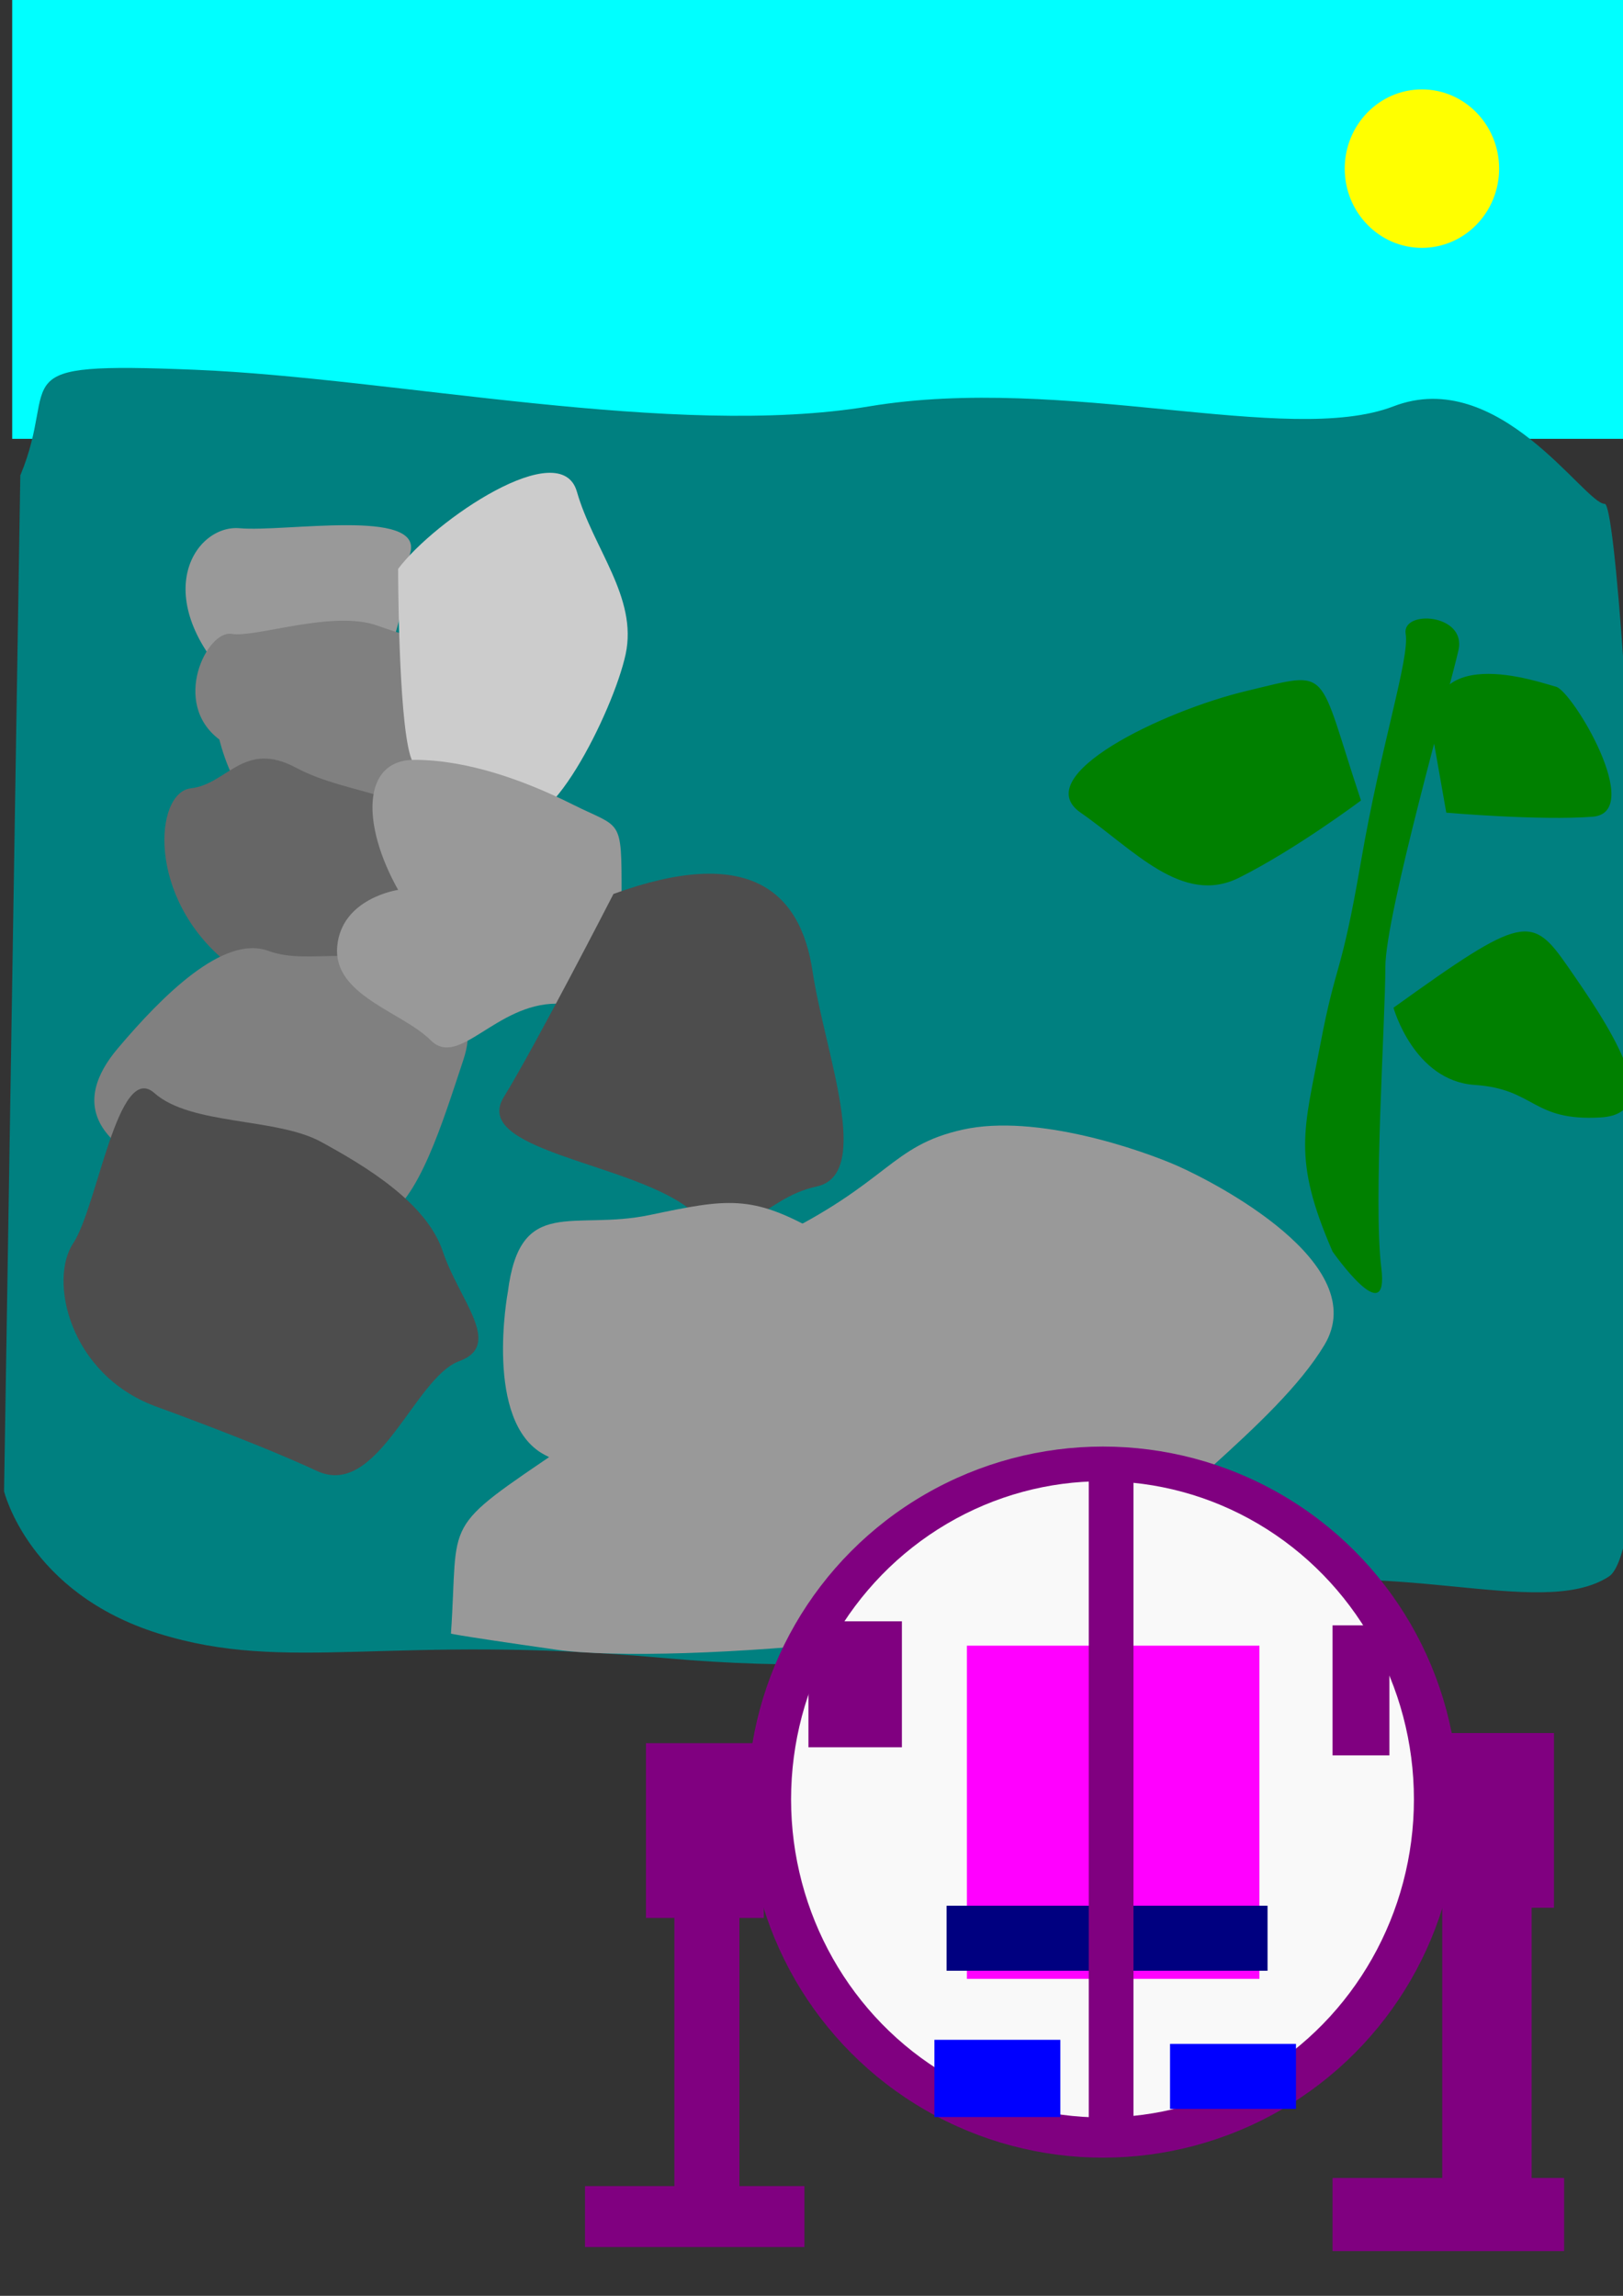 <?xml version="1.0" encoding="UTF-8" standalone="no"?>
<!-- Created with Inkscape (http://www.inkscape.org/) -->

<svg
   width="210mm"
   height="297mm"
   viewBox="0 0 210 297"
   version="1.1"
   id="svg5"
   inkscape:version="1.2.1 (9c6d41e410, 2022-07-14)"
   sodipodi:docname="andreyRublev.svg"
   xmlns:inkscape="http://www.inkscape.org/namespaces/inkscape"
   xmlns:sodipodi="http://sodipodi.sourceforge.net/DTD/sodipodi-0.dtd"
   xmlns="http://www.w3.org/2000/svg"
   xmlns:svg="http://www.w3.org/2000/svg">
  <rect x="0" y="0" width="210" height="297" fill="#333333" stroke="none"/>
  <sodipodi:namedview
     id="namedview7"
     pagecolor="#ffffff"
     bordercolor="#000000"
     borderopacity="0.25"
     inkscape:showpageshadow="2"
     inkscape:pageopacity="0.0"
     inkscape:pagecheckerboard="0"
     inkscape:deskcolor="#d1d1d1"
     inkscape:document-units="mm"
     showgrid="false"
     inkscape:zoom="0.17795471"
     inkscape:cx="663.09006"
     inkscape:cy="1371.1354"
     inkscape:window-width="1366"
     inkscape:window-height="745"
     inkscape:window-x="-8"
     inkscape:window-y="-8"
     inkscape:window-maximized="1"
     inkscape:current-layer="layer2" />
  <defs
     id="defs2" />
  <g
     inkscape:groupmode="layer"
     id="layer3"
     inkscape:label="Слой 3">
    <rect
       style="fill:#00ffff;stroke-width:0.265"
       id="rect628"
       width="209.74"
       height="59.926"
       x="1.577"
       y="-3.154" />
  </g>
  <g
     inkscape:groupmode="layer"
     id="layer2"
     inkscape:label="Слой 2">
    <path
       style="fill:#008080;stroke-width:0.265"
       d="M 2.628,61.503 C 7.885,48.887 -0.526,46.784 25.232,47.835 c 25.758,1.051 62.028,8.936 87.26,4.731 25.232,-4.205 54.143,5.257 67.811,0 13.667,-5.257 24.706,12.616 27.335,12.616 2.628,0 9.462,132.993 0.526,138.775 -8.936,5.782 -28.912,-3.154 -49.938,2.103 -21.027,5.257 -37.322,11.565 -72.542,8.411 -35.219,-3.154 -48.361,2.103 -65.182,-3.154 C 3.68,206.06 0.526,192.919 0.526,192.919 Z"
       id="path402" />
    <path
       style="fill:#999999;stroke-width:0.265"
       d="M 58.349,211.317 C 59.4,196.073 56.772,198.175 73.067,187.136 c 16.296,-11.039 11.565,-19.45 26.809,-26.809 15.244,-7.359 15.244,-12.09 24.706,-14.193 9.462,-2.103 23.129,2.628 27.86,4.731 4.731,2.103 25.232,12.616 18.924,23.129 -6.308,10.513 -23.129,21.552 -27.86,29.437 -4.731,7.885 -56.772,12.09 -71.49,9.988 -14.719,-2.103 -13.667,-2.103 -13.667,-2.103 z"
       id="path404" />
    <circle
       style="fill:#800080;stroke-width:0.389"
       id="path792"
       cx="142.718"
       cy="233.132"
       r="45.996" />
    <ellipse
       style="fill:#f9f9f9;stroke-width:0.432"
       id="path846"
       cx="142.652"
       cy="232.774"
       rx="40.295"
       ry="41.153" />
    <rect
       style="fill:#ff00ff;stroke-width:0.265"
       id="rect1006"
       width="37.848"
       height="43.104"
       x="125.108"
       y="212.894" />
    <rect
       style="fill:#000080;stroke-width:0.265"
       id="rect1112"
       width="41.527"
       height="8.411"
       x="122.48"
       y="246.536" />
    <rect
       style="fill:#0000ff;stroke-width:0.265"
       id="rect1114"
       width="16.296"
       height="9.988"
       x="120.903"
       y="263.883" />
    <rect
       style="fill:#0000ff;stroke-width:0.265"
       id="rect1168"
       width="16.296"
       height="8.411"
       x="151.391"
       y="264.409" />
    <rect
       style="fill:#800080;stroke-width:0.227"
       id="rect1170"
       width="5.782"
       height="85.683"
       x="140.878"
       y="189.765" />
    <rect
       style="fill:#800080;stroke-width:0.319"
       id="rect1172"
       width="15.244"
       height="22.604"
       x="83.581"
       y="225.51" />
    <rect
       style="fill:#800080;stroke-width:0.319"
       id="rect1172-0"
       width="15.244"
       height="22.604"
       x="185.822"
       y="224.196" />
    <rect
       style="fill:#800080;stroke-width:0.265"
       id="rect1196"
       width="8.411"
       height="36.271"
       x="87.26"
       y="247.062" />
    <rect
       style="fill:#800080;stroke-width:0.265"
       id="rect1198"
       width="11.565"
       height="38.373"
       x="186.611"
       y="244.959" />
    <rect
       style="fill:#800080;stroke-width:0.265"
       id="rect1200"
       width="28.386"
       height="7.885"
       x="75.696"
       y="282.807" />
    <rect
       style="fill:#800080;stroke-width:0.265"
       id="rect1202"
       width="29.963"
       height="9.462"
       x="172.418"
       y="281.756" />
    <rect
       style="fill:#800080;stroke-width:0.265"
       id="rect1204"
       width="12.09"
       height="16.296"
       x="104.607"
       y="209.74" />
    <rect
       style="fill:#800080;stroke-width:0.265"
       id="rect1206"
       width="7.359"
       height="16.821"
       x="172.418"
       y="210.265" />
  </g>
  <g
     inkscape:label="Слой 1"
     inkscape:groupmode="layer"
     id="layer1">
    <path
       style="fill:#999999;stroke-width:0.265"
       d="M 30.488,88.837 C 18.924,77.273 25.232,67.811 31.014,68.336 c 5.782,0.526 23.655,-2.628 22.078,3.154 -1.577,5.782 0,13.667 -8.411,17.347 -8.411,3.68 -14.193,0 -14.193,0 z"
       id="path113" />
    <path
       style="fill:#808080;stroke-width:0.265"
       d="m 28.386,95.671 c -6.308,-4.731 -1.577,-14.193 1.577,-13.667 3.154,0.526 13.142,-3.154 18.924,-1.051 5.782,2.103 11.039,2.628 11.039,6.834 0,4.205 -4.731,11.565 -9.988,14.193 -5.257,2.628 -12.616,5.782 -16.296,3.154 -3.68,-2.628 -5.257,-9.462 -5.257,-9.462 z"
       id="path169" />
    <path
       style="fill:#cccccc;stroke-width:0.265"
       d="m 51.515,73.593 c 4.731,-6.308 21.027,-17.347 23.129,-9.988 2.103,7.359 7.885,13.667 6.308,21.027 -1.577,7.359 -10.513,25.232 -14.719,20.501 -4.205,-4.731 -11.565,-2.103 -13.142,-7.359 -1.577,-5.257 -1.577,-24.181 -1.577,-24.181 z"
       id="path225" />
    <path
       style="fill:#666666;stroke-width:0.265"
       d="m 29.437,124.582 c -10.513,-8.411 -9.462,-22.078 -4.731,-22.604 4.731,-0.526 6.834,-6.308 13.667,-2.628 6.834,3.68 16.821,3.154 18.398,9.462 1.577,6.308 0,8.936 -5.257,13.667 -5.257,4.731 -22.078,2.103 -22.078,2.103 z"
       id="path281" />
    <path
       style="fill:#808080;stroke-width:0.265"
       d="M 31.014,154.545 C 10.513,149.814 9.462,142.455 15.244,135.621 c 5.782,-6.834 13.667,-14.719 19.45,-12.616 5.782,2.103 12.616,-1.577 16.821,3.68 4.205,5.257 11.039,2.628 8.411,10.513 -2.628,7.885 -5.782,18.398 -10.513,20.501 -4.731,2.103 -18.398,-3.154 -18.398,-3.154 z"
       id="path337" />
    <path
       style="fill:#999999;stroke-width:0.265"
       d="m 51.515,115.12 c -4.731,-8.411 -4.731,-16.821 2.103,-16.821 6.834,0 14.193,2.628 20.501,5.782 6.308,3.154 6.308,1.577 6.308,11.565 0,9.988 -0.526,14.193 -8.411,14.193 -7.885,0 -12.616,8.411 -16.296,4.731 -3.68,-3.68 -12.616,-5.782 -12.09,-12.09 0.526,-6.308 7.885,-7.359 7.885,-7.359 z"
       id="path339" />
    <path
       style="fill:#4d4d4d;stroke-width:0.265"
       d="m 79.375,115.646 c 17.347,-6.308 24.181,-0.526 25.758,9.988 1.577,10.513 7.885,26.283 0.526,27.86 -7.359,1.577 -8.936,8.411 -16.821,2.628 -7.885,-5.782 -27.86,-7.359 -23.655,-14.193 4.205,-6.834 14.193,-26.283 14.193,-26.283 z"
       id="path341" />
    <path
       style="fill:#4d4d4d;stroke-width:0.265"
       d="M 19.975,181.88 C 8.936,177.674 6.308,165.584 9.462,160.853 c 3.154,-4.731 5.782,-23.655 10.513,-19.45 4.731,4.205 15.77,3.154 21.552,6.308 5.782,3.154 13.667,7.885 15.77,14.193 C 59.4,168.212 65.182,173.995 59.4,176.097 53.618,178.2 48.887,193.97 41.002,190.29 33.117,186.611 19.975,181.88 19.975,181.88 Z"
       id="path397" />
    <path
       style="fill:#999999;stroke-width:0.265"
       d="m 65.708,167.161 c 1.577,-12.616 8.411,-7.885 18.398,-9.988 9.988,-2.103 13.142,-2.628 21.552,2.103 8.411,4.731 8.936,3.68 7.359,13.142 -1.577,9.462 1.577,16.821 -11.039,20.501 -12.616,3.68 -23.655,-0.526 -31.54,-4.731 -7.885,-4.205 -4.731,-21.027 -4.731,-21.027 z"
       id="path399" />
    <path
       style="fill:#008000;stroke-width:0.265"
       d="m 172.418,161.904 c -5.257,-12.09 -3.68,-15.77 -1.577,-26.809 2.103,-11.039 2.628,-8.411 5.257,-23.655 2.628,-15.244 6.308,-26.283 5.782,-29.437 -0.526,-3.154 7.885,-2.628 6.834,2.103 -1.051,4.731 -9.462,34.168 -9.462,41.002 0,6.834 -1.577,30.488 -0.526,38.899 1.051,8.411 -6.308,-2.103 -6.308,-2.103 z"
       id="path514" />
    <path
       style="fill:#008000;stroke-width:0.265"
       d="m 176.097,103.556 c -5.782,-17.347 -3.68,-16.821 -14.719,-14.193 -11.039,2.628 -28.386,11.039 -21.552,15.77 6.834,4.731 13.142,12.09 20.501,8.411 7.359,-3.68 15.77,-9.988 15.77,-9.988 z"
       id="path570" />
    <path
       style="fill:#008000;stroke-width:0.265"
       d="m 180.303,130.365 c 16.821,-12.09 17.873,-12.09 22.604,-5.257 4.731,6.834 13.142,18.924 4.205,19.45 -8.936,0.526 -8.411,-3.68 -16.296,-4.205 -7.885,-0.526 -10.513,-9.988 -10.513,-9.988 z"
       id="path572" />
    <path
       style="fill:#008000;stroke-width:0.265"
       d="m 185.559,96.196 c -2.103,-13.667 13.667,-7.885 15.77,-7.359 2.103,0.526 11.565,16.296 4.731,16.821 -6.834,0.526 -18.924,-0.526 -18.924,-0.526 z"
       id="path574" />
    <ellipse
       style="fill:#ffff00;stroke-width:0.265"
       id="path734"
       cx="183.982"
       cy="21.815"
       rx="9.988"
       ry="10.25" />
  </g>
</svg>
